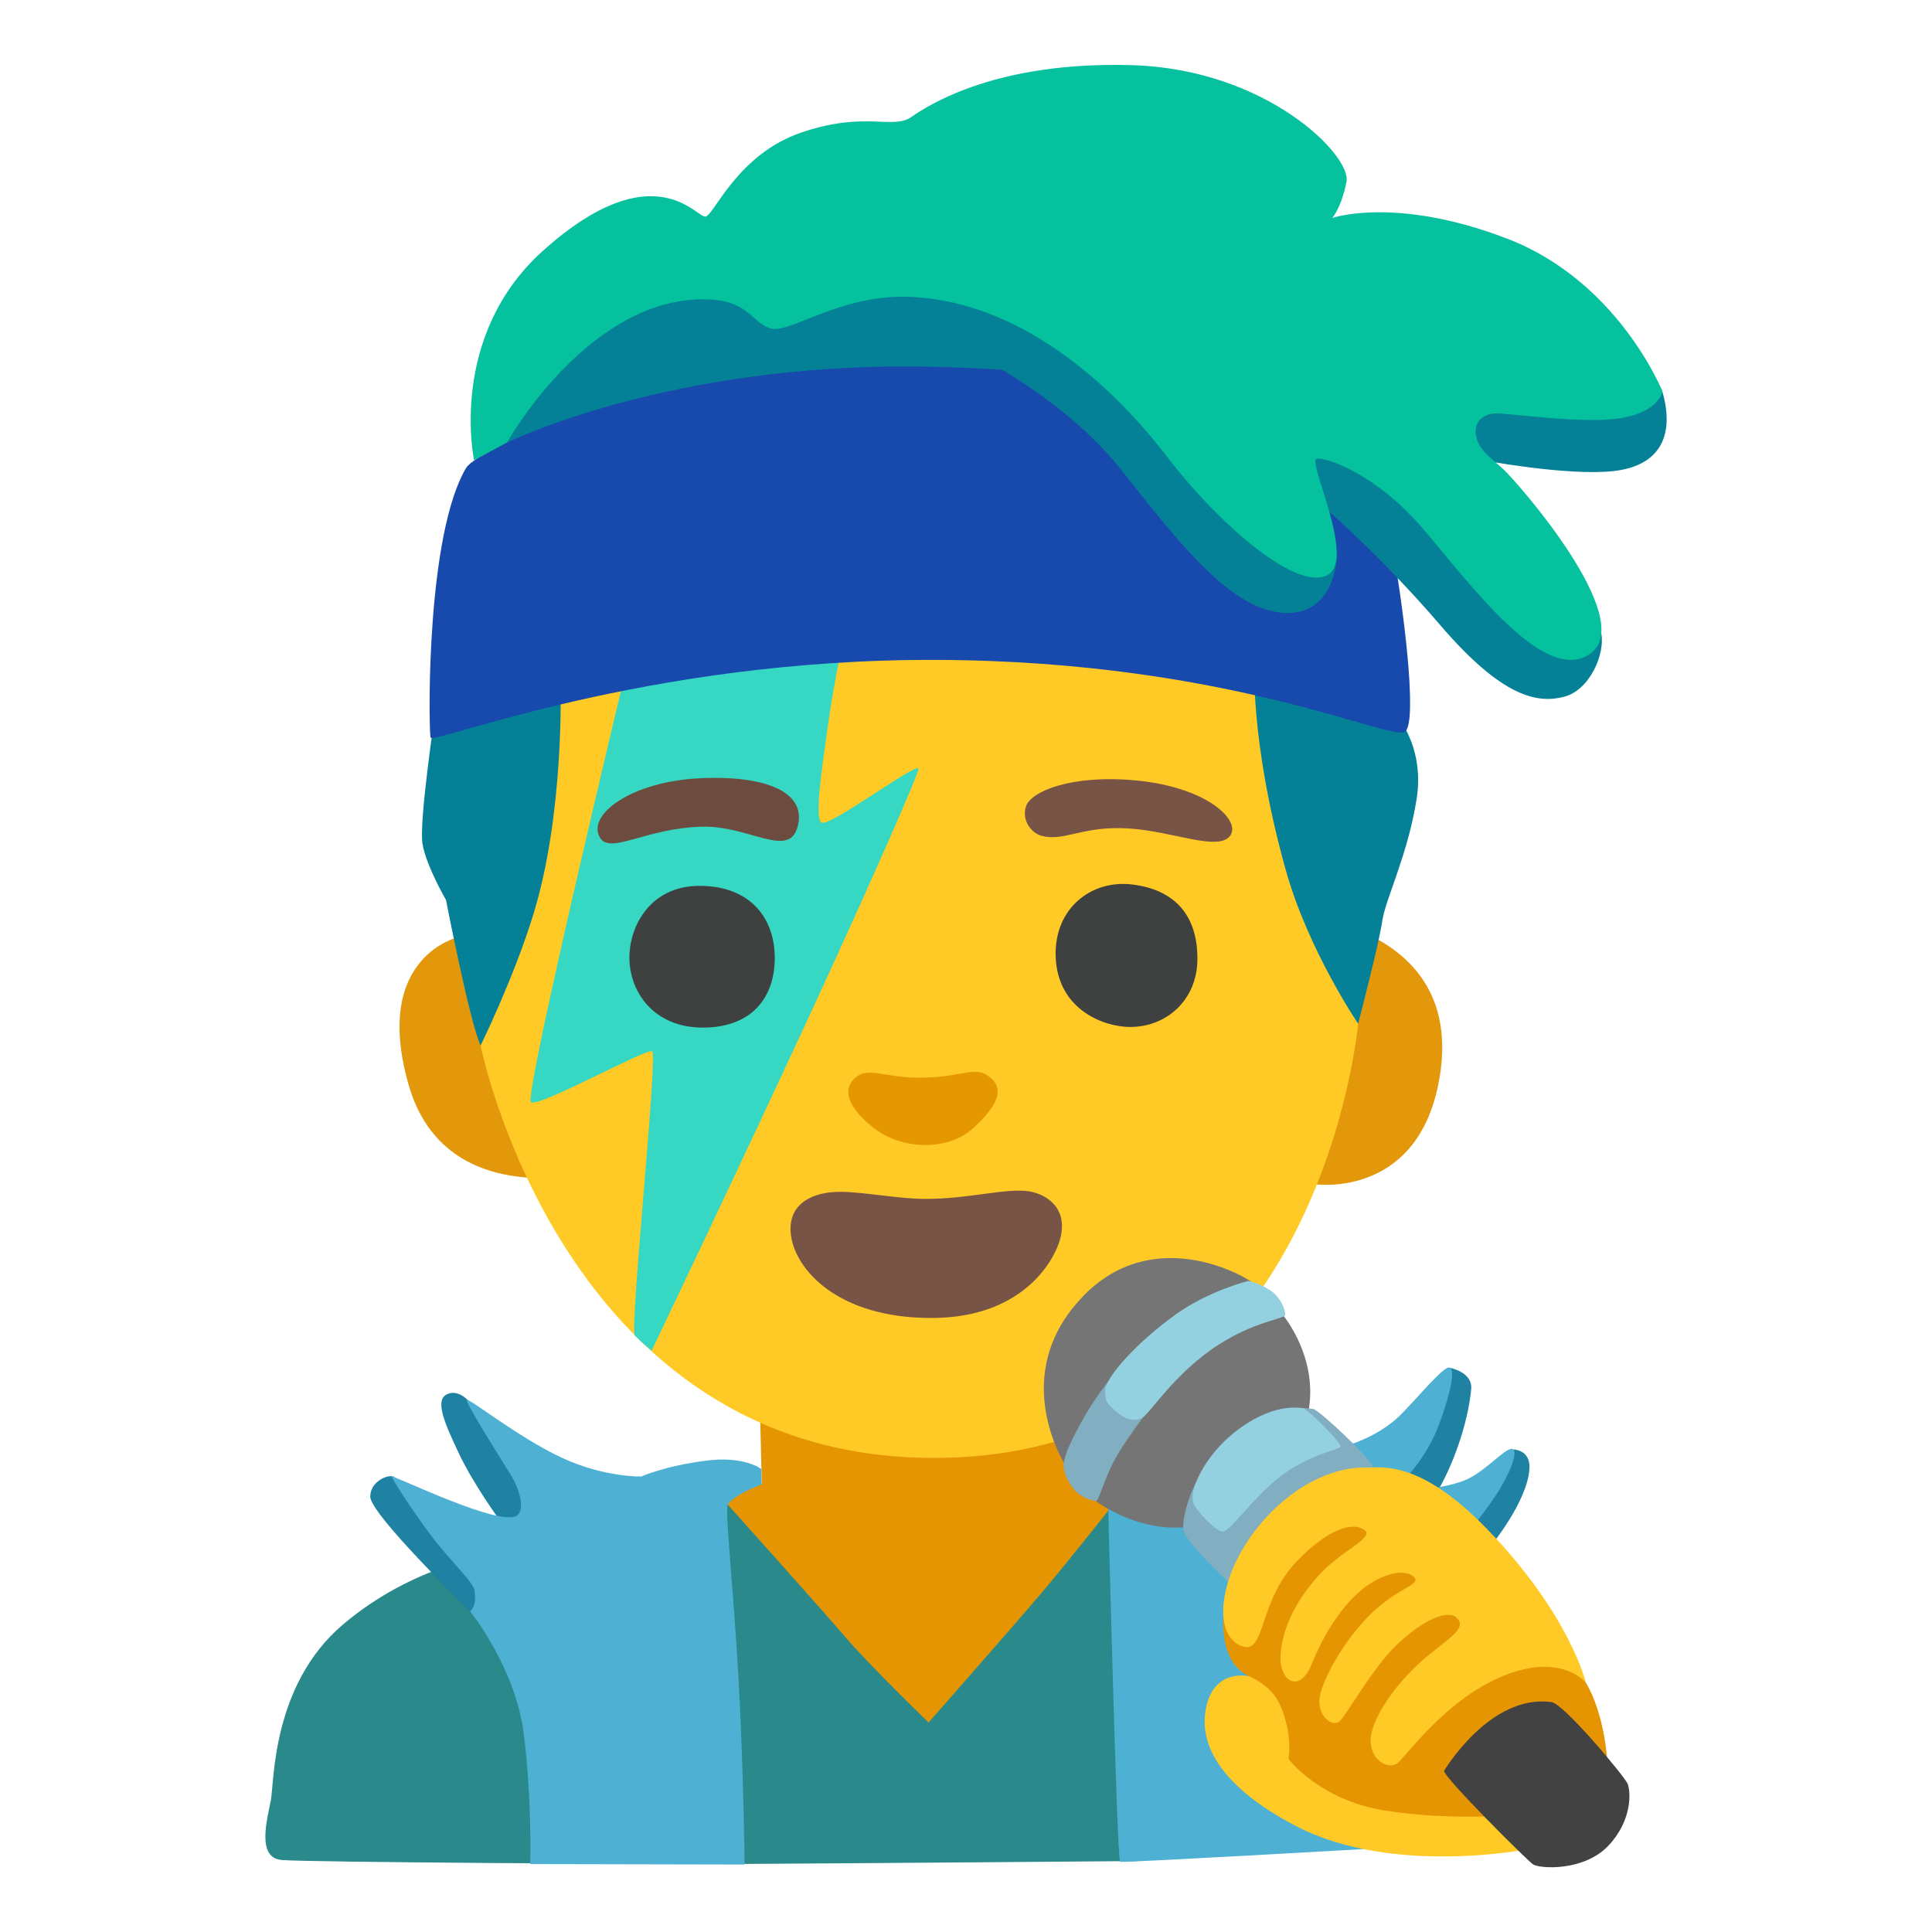<svg enable-background="new 0 0 128 128" viewBox="0 0 128 128" xmlns="http://www.w3.org/2000/svg"><path d="m50.36 93.76.11 4.58-4.64.75 14.52 20.93 17.07-5.32-2.41-17.73-6.13-6.42z" fill="#e59502"/><path d="m42.72 100.52 5.5-.83s6.11 6.81 7.75 8.73 5.55 5.7 5.55 5.7 5.77-6.55 7.69-8.83 5.06-6.27 5.06-6.27l1.07 24.28s-20.14.16-26.05.19-28.92-.11-30.63-.26-.93-2.78-.71-3.99.07-7.62 4.77-11.61 9.9-4.63 9.9-4.63z" fill="#2a898b"/><path d="m95.2 100.66 5.06-4.63s1.15 0 1.07 1.28c-.14 2.21-2.63 5.2-2.63 5.2l-3.49-1.85z" fill="#1f82a3"/><path d="m91.92 97.67 4.13-7.05s1.53.27 1.42 1.42c-.22 2.36-1.28 5.2-2.28 6.84s-3.28-1.21-3.28-1.21.01 0 .01 0z" fill="#1f82a3"/><path d="m73.41 99.45s.59 23.83.8 23.9 16.93-.89 16.93-.89l6.54-21.45s1.07-1.35 1.64-2.28 1.28-2.42.93-2.71-1.78 1.42-3.06 1.99-3.35.71-3.35.71l-.78-.71s1.5-1.5 2.28-3.63 1.07-3.56.71-3.77-2.42 2.35-3.42 3.28c-1.81 1.68-4.49 2.35-6.62 2.49s-12.6 3.06-12.6 3.06z" fill="#4eb0d3"/><path d="m33.06 100.65s-1.69-2.31-2.65-4.34-1.63-3.55-.79-3.94 1.58.62 1.58.62l4.84 5.92-.34 2.7-2.65-.96z" fill="#1f82a3"/><path d="m36.05 105.05-4.9 1.69s-6.62-6.4-6.62-7.59c0-.96 1.1-1.48 1.55-1.32z" fill="#1f82a3"/><path d="m30.43 62.07s-5.82 1.24-3.35 9.83c2.48 8.59 12.67 5.68 12.67 5.68z" fill="#e3970a"/><path d="m84.16 77 2.99 1.46s7.16 1.03 8.3-7.57c1.16-8.81-8.01-9.97-8.01-9.97z" fill="#e3970a"/><path d="m75.42 45.43 10.83-2.17 6.03 3.85s2.17 2.12 1.57 5.86-2.06 6.57-2.28 8.09-1.59 6.76-1.59 6.76l-8.78.24z" fill="#048196"/><path d="m28.83 47.23s-1.08 7.22-.84 8.67 1.56 3.73 1.56 3.73 1.56 8.06 2.29 9.63 11.44-11.31 11.44-11.31l-1.53-14.73s-12.92 4.01-12.92 4.01z" fill="#048196"/><path d="m37.14 45.55s.24 8.43-1.81 15.05c-1.3 4.22-3.49 8.67-3.49 8.67s5.42 27.21 29.85 27.32c25.76.12 28.29-28.77 28.29-28.77s-3.32-4.87-4.81-10.23c-2.41-8.67-2.05-13.84-2.05-13.84l-22.51-9.75z" fill="#ffca26"/><path d="m41.75 43.22s-7.09 29.43-6.57 29.8 7.69-3.6 8.03-3.37c.38.25-1.51 18.46-1.15 18.83.41.43 1.11 1.01 1.11 1.01s5.8-12.12 10.71-22.75c3.81-8.26 7.09-15.7 6.97-15.83-.29-.3-5.98 3.97-6.44 3.58-.43-.36 0-3.26.43-6.36s1.26-6.85 1.26-6.85l-14.33 1.95h-.02z" fill="#37d8c3"/><path d="m39.5 18.44-7.1 9.84 1.37 2.87 45.71-3.49-6.23-11.08z" fill="#048196"/><path d="m28.52 48.85c.06.57 14.08-5.22 33.62-5.13s30.18 5.53 30.98 4.73-.15-8.38-.93-12.59-3.09-7.28-3.09-7.28-10.49-3.98-27.79-4.29c-17.29-.32-29.63 5.38-30.42 6.7-2.61 4.35-2.51 16.56-2.37 17.87z" fill="#184aad"/><path d="m64.66 23.53s5.86 2.88 9.55 7.51 7.18 9.3 10.78 9.56 3.6-3.95 3.6-3.95l-1.2-3.35s3.95 3.35 8.06 8.15c4.12 4.8 6.43 5.15 8.15 4.72s2.75-2.83 2.49-4.2-7.98-11.5-7.98-11.5 5.7 1.08 8.79.74 4.08-2.37 3.23-5.29-32.94-6.26-32.94-6.26l-11.41-.6z" fill="#048196"/><path d="m71.76 85.88c-5.08 5.23-1.16 11.22-1.16 11.22l1.65 2.09s6.1 5.12 11.85-.94.55-11.56.55-11.56-1.17-1.33-1.8-1.8-6.5-3.74-11.09.98z" fill="#757575"/><path d="m84.81 101.58-2.77 3.86s-3.6-3.28-3.65-4.13.49-3.7 3.16-6.1c2.67-2.41 5.11-1.9 5.46-1.86s3.93 3.37 3.98 3.9-6.19 4.32-6.18 4.33z" fill="#81aec0"/><path d="m87.38 115.48-3.9-4.91-.75.48s-2.24-.53-2.81 2.02 1.05 5.35 5.92 7.9c6.5 3.4 15.71 1.49 15.71 1.49l-.13-6.45s-14.04-.53-14.04-.53z" fill="#ffca26"/><path d="m95.15 101.7-6.63-1.93-6.41 6.05-.98.51s-.67 3.64 1.6 4.71c1.26.6 1.91 1.25 2.34 2.6.55 1.73.29 2.88.29 2.88s2.02 2.72 6.32 3.42 8.56.31 8.56.31l6.23-3.77s-.18-2.94-1.4-5c-.77-1.3-9.92-9.78-9.92-9.78z" fill="#e59502"/><path d="m82.2 109.03c1.72.72 1.05-2.9 3.82-5.7 1.77-1.8 3.38-2.54 4.3-2.02s-1.48 1.41-2.97 3.08c-1.73 1.93-2.44 3.8-2.51 5.3-.09 1.71 1.27 2.54 2.06.57.42-1.06 1.45-3.27 3.1-4.75 1.27-1.14 2.91-1.65 3.62-1.08s-1.1.71-3.03 2.73c-1.76 1.84-2.97 4.16-3.16 5.3-.19 1.17.83 2.02 1.32 1.58s2.13-3.45 3.72-5c1.71-1.67 3.56-2.55 4.13-1.76s-1.05 1.47-2.72 3.05-3.16 3.79-3.07 5.11 1.23 1.75 1.75 1.4 3.81-5.15 8.34-6.23c2.94-.7 4.17.88 4.17.88s-1.05-4.52-6.58-10.22c-4.49-4.63-7.02-4.02-8.03-4.04-2.24-.04-5.01 1.28-7.2 4.04-2.5 3.16-2.94 6.98-1.05 7.77z" fill="#ffca26"/><path d="m95.68 117.34c0 .43 5.46 5.89 5.89 6.18s3.37.48 4.99-1.24 1.47-3.61 1.28-4.09-4.22-5.3-5.04-5.42c-4.09-.57-7.13 4.56-7.13 4.56z" fill="#424242"/><path d="m79.05 99.55c.15.48 1.48 1.92 1.96 1.92s1.8-1.98 3.55-3.44c2-1.66 4.14-1.96 4.25-2.18s-2.18-2.51-2.48-2.55-2.11-.37-4.62 1.66c-1.89 1.53-2.92 3.73-2.66 4.58z" fill="#93d1e0"/><path d="m77.88 88.83-2.53.59s-2.07 1.81-3.7 4.78c-.77 1.4-1.18 2.32-1.18 2.9s.38 1.23.74 1.64 1.01.67 1.37.7c.26.03.53-1.41 1.32-2.82s2.22-3.22 2.22-3.22 1.76-4.57 1.76-4.57z" fill="#81aec0"/><path d="m77.93 87.06c-2.62 1.87-4.66 4.18-4.7 5.01s.2.97.64 1.38c.62.58 1.29.77 1.79.49s1.72-2.29 4.01-4.09c2.94-2.32 5.48-2.42 5.48-2.75s-.29-1.18-1.08-1.67-1.38-.56-1.38-.56-2.57.63-4.76 2.19z" fill="#93d1e0"/><path d="m61.14 71.4c-2.65.05-3.65-.85-4.58.11-.86.87-.09 2.12 1.34 3.23 1.94 1.51 4.95 1.46 6.51.06 1.54-1.38 2.21-2.55 1.22-3.4s-1.77-.05-4.47 0z" fill="#e59700"/><path d="m61.35 79.43c-2.11 0-4.74-.6-6.28-.44-1.24.12-2.92.74-2.67 2.83.28 2.28 3.1 5.52 9.34 5.5 6.18-.01 8.28-4.01 8.56-5.5.39-2.06-1.29-2.76-2.11-2.89-1.54-.24-3.97.5-6.84.5z" fill="#785446"/><path d="m39.76 55.51c.69 1.11 3.02-.64 6.74-.74 3.04-.09 5.69 2.08 6.31.11.74-2.33-1.92-3.53-6.43-3.32-4.61.22-7.55 2.46-6.62 3.95z" fill="#6d4c3f"/><path d="m68.99 55.37c1.54.42 2.71-.69 5.84-.48 2.92.2 5.78 1.49 6.63.53s-1.34-3.24-6.16-3.71c-4.35-.42-7 .74-7.32 1.7s.38 1.79 1.01 1.96z" fill="#785446"/><path d="m46.44 58.69c-3.56-.05-4.93 3.02-4.72 5.2s1.86 4.25 4.99 4.19 4.62-2.02 4.62-4.62-1.59-4.73-4.89-4.77z" fill="#3f4040"/><path d="m74.93 58.59c-2.65-.28-5.09 1.59-4.99 4.78.12 3.55 3.23 4.67 4.93 4.67 2.44 0 4.41-1.8 4.46-4.4.05-2.92-1.43-4.72-4.4-5.05z" fill="#3f4040"/><path d="m31.41 30.49s-1.77-8.23 4.61-13.92c7.29-6.5 10.14-2.12 10.72-2.22s2.1-4.12 6.35-5.57 6.04-.16 7.29-1.03 5.75-3.71 14.67-3.43 14.5 6.01 14.16 7.72-.94 2.4-.94 2.4 4.2-1.46 11.58 1.37 10.29 10.12 10.29 10.12-.26 1.8-4.12 1.89c-2.67.06-6.01-.43-6.86-.43s-1.54.51-1.37 1.46.86 1.37 1.8 2.23 8.84 9.87 5.83 12.18-8.06-4.63-11.15-8.24c-3.09-3.6-6.35-4.72-7.03-4.63s2.66 6.69.69 7.72-6.95-3.09-10.64-7.89-9.69-10.21-16.9-10.55c-4.81-.23-8.15 2.57-9.44 2.06s-1.46-2.04-4.8-1.89c-7.46.34-12.56 9.48-12.56 9.48l-2.16 1.16h-.02z" fill="#05c19d"/><path d="m25.95 97.81c-.05.06 1.29 2.18 2.67 4 1.31 1.72 2.74 3.01 2.82 3.56.17 1.13-.3 1.37-.3 1.37s2.99 3.72 3.55 8.06.44 8.7.44 8.7l14.2.03s-.06-6.21-.4-12.29c-.31-5.66-.91-11.21-.72-11.54.39-.68 2.25-1.35 2.25-1.35l-.02-1.02s-1.1-.89-3.65-.56c-2.74.35-4.3 1.05-4.3 1.05s-2.46.08-5.33-1.27-6.12-3.96-6.23-3.8 2.11 3.68 2.85 4.87.95 2.36.51 2.76c-1.01.9-8.25-2.68-8.35-2.56h.01z" fill="#4eb0d3"/></svg>